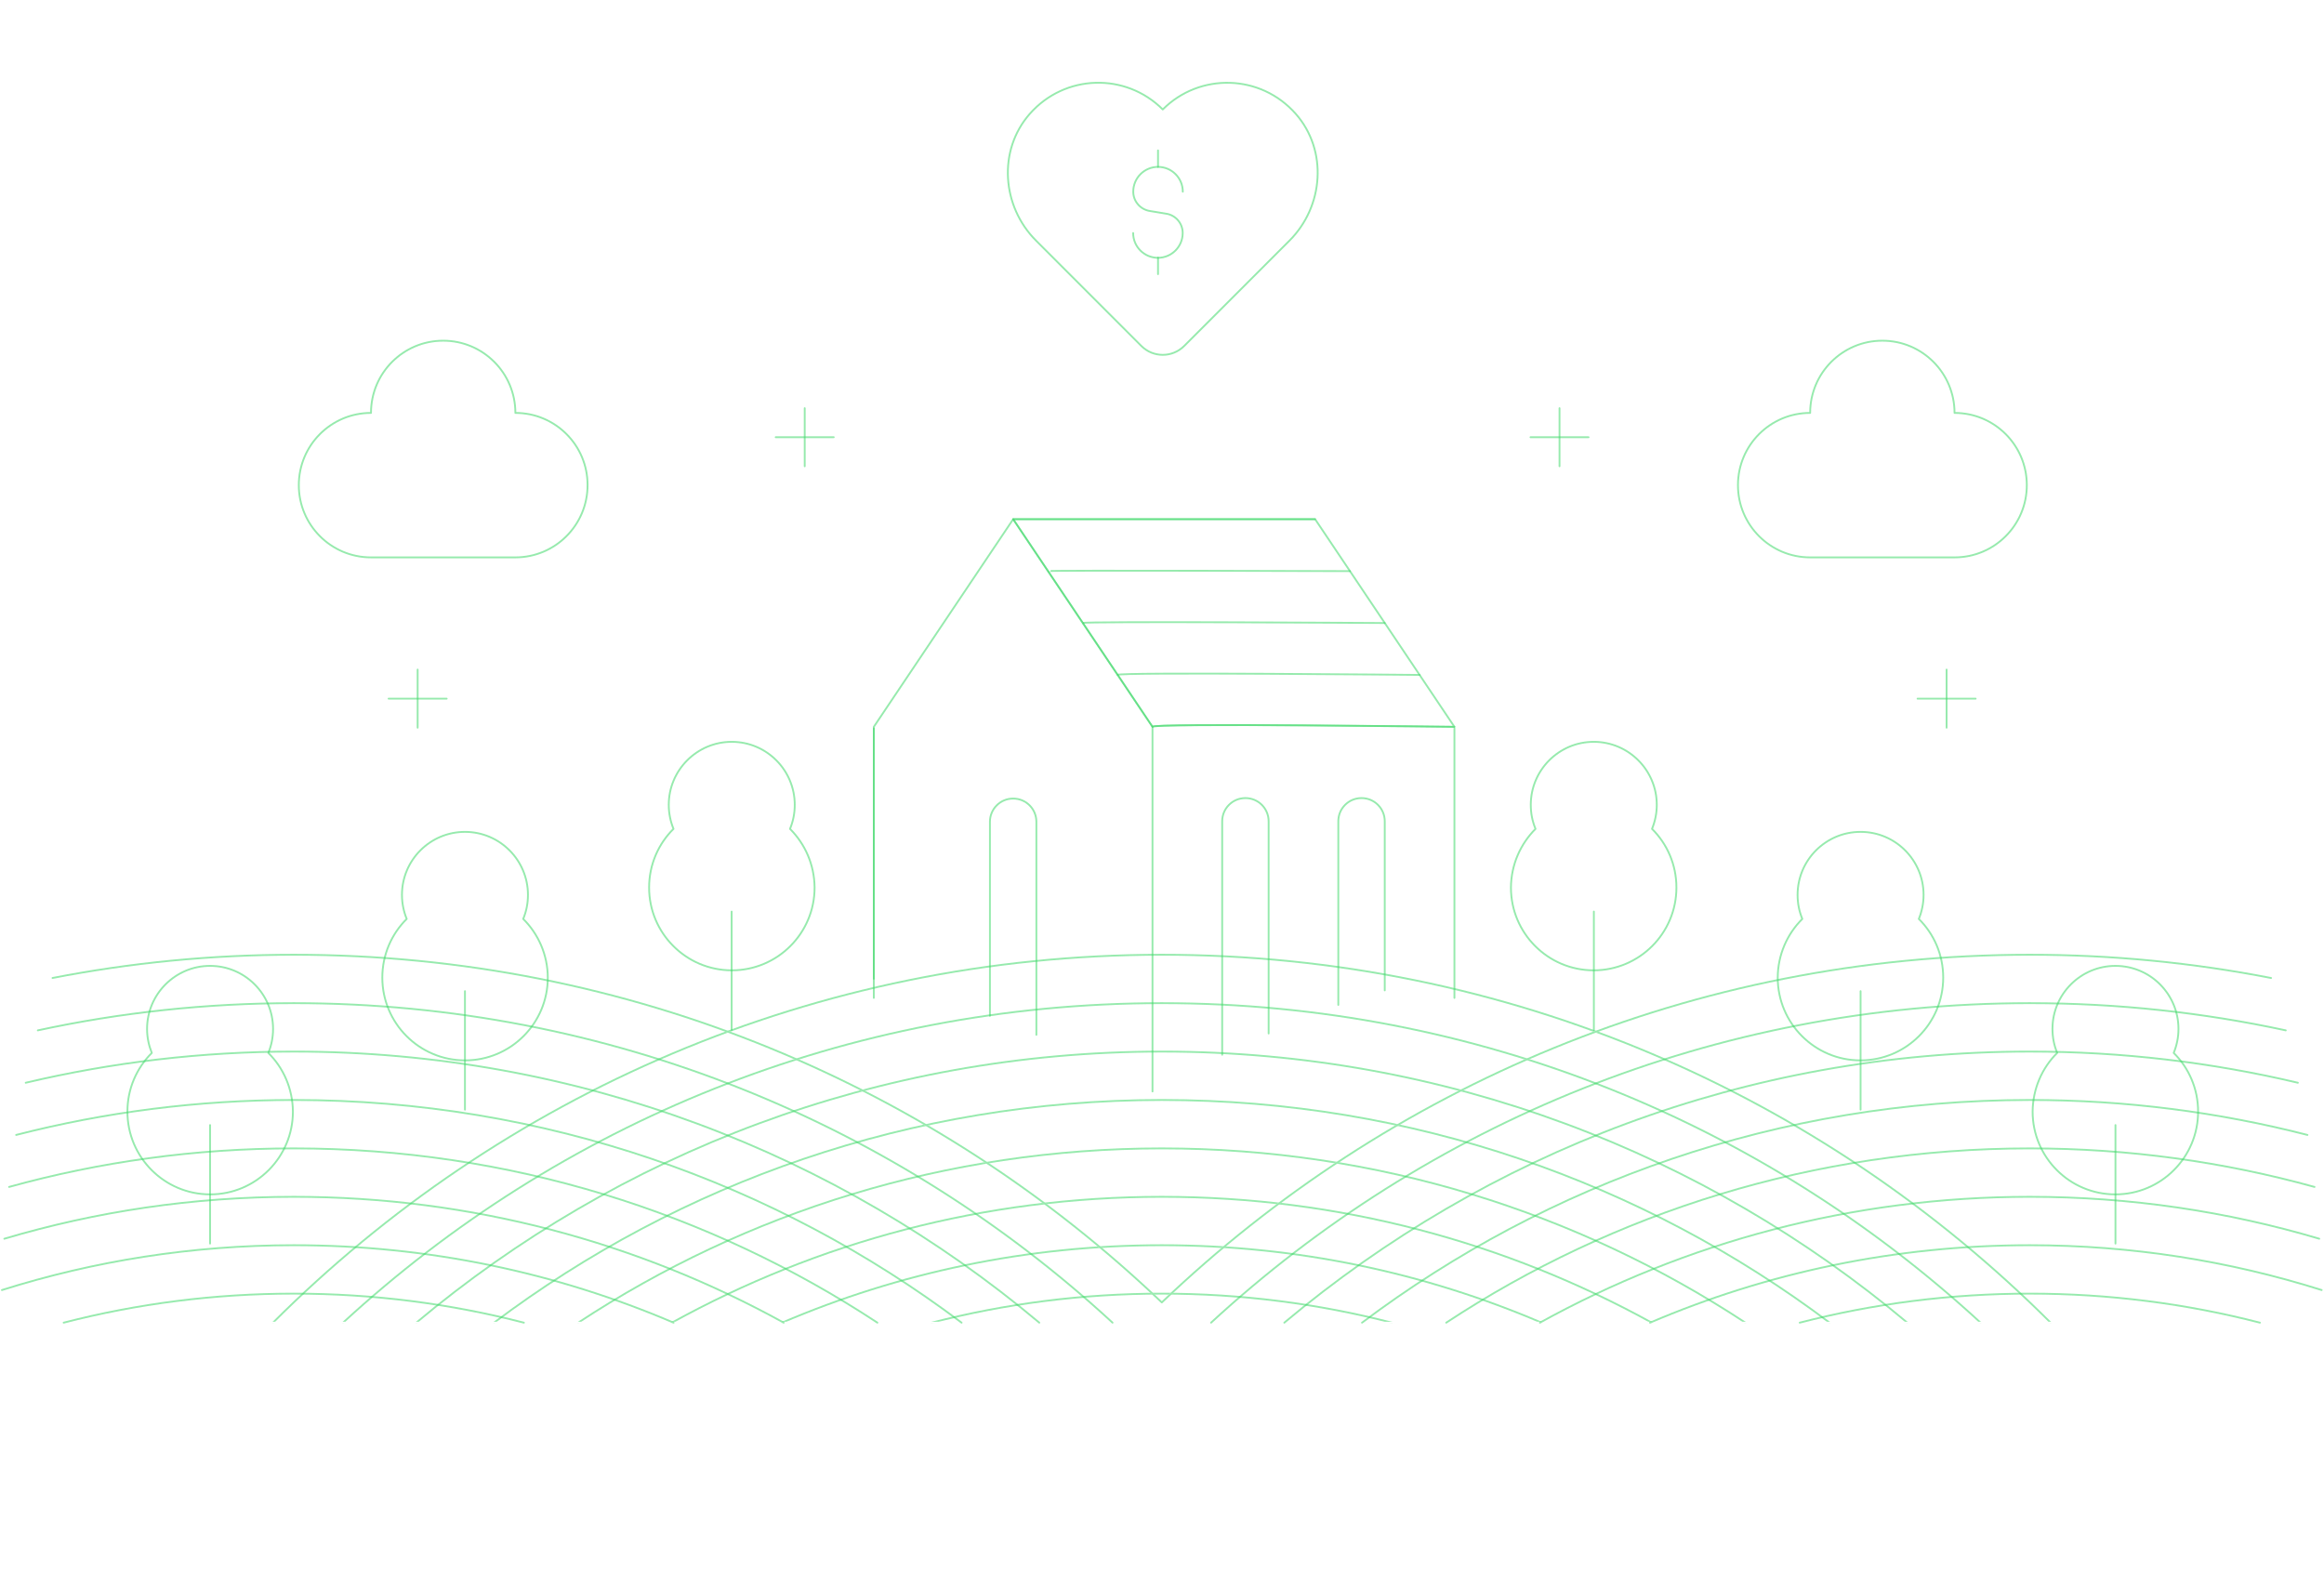 <svg width="1521" height="1028" viewBox="0 0 1521 1028" fill="none" xmlns="http://www.w3.org/2000/svg">
<g filter="url(#filter0_d)">
<rect x="33" width="1440" height="1020" fill="white"/>
</g>
<path d="M951.887 476.706V653.128" stroke="#3DD969" stroke-opacity="0.54" stroke-width="1.2" stroke-miterlimit="10" stroke-linecap="round" stroke-linejoin="round"/>
<path d="M571.886 640.581V476.706" stroke="#3DD969" stroke-opacity="0.54" stroke-width="1.2" stroke-miterlimit="10" stroke-linecap="round" stroke-linejoin="round"/>
<path d="M754.286 714.345V475.693L663.086 339.828L571.886 475.693V653.13" stroke="#3DD969" stroke-opacity="0.54" stroke-width="1.2" stroke-miterlimit="10" stroke-linecap="round" stroke-linejoin="round"/>
<path d="M678.286 677.273V537.858C678.286 529.43 671.51 522.65 663.086 522.65C654.663 522.65 647.886 529.43 647.886 537.858V664.852" stroke="#3DD969" stroke-opacity="0.54" stroke-width="1.2" stroke-miterlimit="10" stroke-linecap="round" stroke-linejoin="round"/>
<path d="M830.287 676.385V537.541C830.287 529.113 823.51 522.332 815.087 522.332C806.663 522.332 799.887 529.113 799.887 537.541V690.326" stroke="#3DD969" stroke-opacity="0.54" stroke-width="1.2" stroke-miterlimit="10" stroke-linecap="round" stroke-linejoin="round"/>
<path d="M906.287 648.185V537.541C906.287 529.113 899.51 522.332 891.087 522.332C882.663 522.332 875.887 529.113 875.887 537.541V657.691" stroke="#3DD969" stroke-opacity="0.54" stroke-width="1.2" stroke-miterlimit="10" stroke-linecap="round" stroke-linejoin="round"/>
<path d="M754.287 475.692L663.086 339.763H860.687L951.887 475.692C951.887 475.692 751.69 473.157 754.287 475.692Z" stroke="#3DD969" stroke-opacity="0.54" stroke-width="1.2" stroke-miterlimit="10" stroke-linecap="round" stroke-linejoin="round"/>
<path d="M951.887 475.692C951.887 475.692 751.69 473.094 754.286 475.692" stroke="#3DD969" stroke-opacity="0.54" stroke-width="1.2" stroke-miterlimit="10" stroke-linecap="round" stroke-linejoin="round"/>
<path d="M929.086 441.725C929.086 441.725 729.523 439.761 731.486 441.725" stroke="#3DD969" stroke-opacity="0.54" stroke-width="1.2" stroke-miterlimit="10" stroke-linecap="round" stroke-linejoin="round"/>
<path d="M906.286 407.759C906.286 407.759 707.42 406.492 708.686 407.759" stroke="#3DD969" stroke-opacity="0.54" stroke-width="1.2" stroke-miterlimit="10" stroke-linecap="round" stroke-linejoin="round"/>
<path d="M883.486 373.793C883.486 373.793 685.253 373.159 685.886 373.793" stroke="#3DD969" stroke-opacity="0.54" stroke-width="1.2" stroke-miterlimit="10" stroke-linecap="round" stroke-linejoin="round"/>
<path d="M663.086 339.826H860.686" stroke="#3DD969" stroke-opacity="0.54" stroke-width="1.2" stroke-miterlimit="10" stroke-linecap="round" stroke-linejoin="round"/>
<path d="M1020.67 267.142V305.164" stroke="#3DD969" stroke-opacity="0.54" stroke-width="1.2" stroke-miterlimit="10" stroke-linecap="round" stroke-linejoin="round"/>
<path d="M1001.67 286.152H1039.67" stroke="#3DD969" stroke-opacity="0.54" stroke-width="1.2" stroke-miterlimit="10" stroke-linecap="round" stroke-linejoin="round"/>
<path d="M1274 438.241V476.263" stroke="#3DD969" stroke-opacity="0.54" stroke-width="1.2" stroke-miterlimit="10" stroke-linecap="round" stroke-linejoin="round"/>
<path d="M1255 457.252H1293" stroke="#3DD969" stroke-opacity="0.54" stroke-width="1.2" stroke-miterlimit="10" stroke-linecap="round" stroke-linejoin="round"/>
<path d="M526.667 267.142V305.164" stroke="#3DD969" stroke-opacity="0.54" stroke-width="1.2" stroke-miterlimit="10" stroke-linecap="round" stroke-linejoin="round"/>
<path d="M507.667 286.152H545.667" stroke="#3DD969" stroke-opacity="0.54" stroke-width="1.2" stroke-miterlimit="10" stroke-linecap="round" stroke-linejoin="round"/>
<path d="M273.333 438.241V476.263" stroke="#3DD969" stroke-opacity="0.54" stroke-width="1.2" stroke-miterlimit="10" stroke-linecap="round" stroke-linejoin="round"/>
<path d="M254.333 457.252H292.333" stroke="#3DD969" stroke-opacity="0.54" stroke-width="1.2" stroke-miterlimit="10" stroke-linecap="round" stroke-linejoin="round"/>
<path d="M1342.08 865.672C1193.12 716.879 987.48 624.866 760.367 624.866C533.253 624.866 327.61 716.879 178.65 865.672" stroke="#3DD969" stroke-opacity="0.54" stroke-width="1.2" stroke-miterlimit="10" stroke-linecap="round" stroke-linejoin="round"/>
<path d="M1296.23 865.671C1155.25 735.826 967.087 656.55 760.367 656.55C553.647 656.55 365.484 735.826 224.504 865.671" stroke="#3DD969" stroke-opacity="0.54" stroke-width="1.2" stroke-miterlimit="10" stroke-linecap="round" stroke-linejoin="round"/>
<path d="M1248.29 865.672C1116.3 754.965 946.124 688.236 760.367 688.236C574.61 688.236 404.497 754.965 272.447 865.672" stroke="#3DD969" stroke-opacity="0.54" stroke-width="1.2" stroke-miterlimit="10" stroke-linecap="round" stroke-linejoin="round"/>
<path d="M1197.43 865.672C1075.7 774.165 924.4 719.921 760.367 719.921C596.333 719.921 445.03 774.165 323.303 865.672" stroke="#3DD969" stroke-opacity="0.54" stroke-width="1.2" stroke-miterlimit="10" stroke-linecap="round" stroke-linejoin="round"/>
<path d="M1142.33 865.672C1032.64 793.557 901.41 751.606 760.367 751.606C619.323 751.606 488.097 793.557 378.403 865.672" stroke="#3DD969" stroke-opacity="0.54" stroke-width="1.2" stroke-miterlimit="10" stroke-linecap="round" stroke-linejoin="round"/>
<path d="M1081.02 865.672C985.897 813.202 876.647 783.291 760.367 783.291C644.087 783.291 534.773 813.202 439.71 865.672" stroke="#3DD969" stroke-opacity="0.54" stroke-width="1.2" stroke-miterlimit="10" stroke-linecap="round" stroke-linejoin="round"/>
<path d="M1008.95 865.672C932.634 833.036 848.59 814.976 760.367 814.976C672.144 814.976 588.1 833.036 511.784 865.672" stroke="#3DD969" stroke-opacity="0.54" stroke-width="1.2" stroke-miterlimit="10" stroke-linecap="round" stroke-linejoin="round"/>
<path d="M910.973 865.671C862.84 853.251 812.363 846.661 760.367 846.661C708.37 846.661 657.893 853.251 609.76 865.671" stroke="#3DD969" stroke-opacity="0.54" stroke-width="1.2" stroke-miterlimit="10" stroke-linecap="round" stroke-linejoin="round"/>
<path d="M1486.36 640.074C1508.08 710.732 1519.73 785.826 1519.73 863.644C1519.73 864.341 1519.73 865.038 1519.73 865.672H746.75C895.71 716.879 1101.35 624.866 1328.47 624.866C1382.49 624.866 1435.25 630.125 1486.36 640.074Z" stroke="white" stroke-width="1.2" stroke-miterlimit="10" stroke-linecap="round"/>
<path d="M1495.98 674.357C1441.96 662.697 1385.91 656.55 1328.47 656.55C1121.75 656.55 933.583 735.826 792.603 865.671" stroke="#3DD969" stroke-opacity="0.54" stroke-width="1.2" stroke-miterlimit="10" stroke-linecap="round" stroke-linejoin="round"/>
<path d="M840.547 865.671C972.533 754.964 1142.71 688.235 1328.47 688.235C1388.89 688.235 1447.6 695.332 1503.9 708.64" stroke="#3DD969" stroke-opacity="0.54" stroke-width="1.2" stroke-miterlimit="10" stroke-linecap="round" stroke-linejoin="round"/>
<path d="M1510.17 742.797C1452.09 727.905 1391.23 719.921 1328.47 719.921C1164.5 719.921 1013.13 774.165 891.404 865.672" stroke="#3DD969" stroke-opacity="0.54" stroke-width="1.2" stroke-miterlimit="10" stroke-linecap="round" stroke-linejoin="round"/>
<path d="M946.503 865.672C1056.2 793.557 1187.42 751.606 1328.47 751.606C1393 751.606 1455.45 760.414 1514.79 776.827" stroke="#3DD969" stroke-opacity="0.54" stroke-width="1.2" stroke-miterlimit="10" stroke-linecap="round" stroke-linejoin="round"/>
<path d="M1517.9 810.729C1457.86 792.922 1394.33 783.29 1328.47 783.29C1212.19 783.29 1102.87 813.201 1007.81 865.671" stroke="#3DD969" stroke-opacity="0.54" stroke-width="1.2" stroke-miterlimit="10" stroke-linecap="round" stroke-linejoin="round"/>
<path d="M1079.88 865.672C1156.2 833.036 1240.24 814.976 1328.47 814.976C1395.03 814.976 1459.19 825.305 1519.48 844.316" stroke="#3DD969" stroke-opacity="0.54" stroke-width="1.2" stroke-miterlimit="10" stroke-linecap="round" stroke-linejoin="round"/>
<path d="M1479.07 865.671C1430.94 853.251 1380.46 846.661 1328.47 846.661C1276.47 846.661 1225.99 853.251 1177.86 865.671" stroke="#3DD969" stroke-opacity="0.54" stroke-width="1.2" stroke-miterlimit="10" stroke-linecap="round" stroke-linejoin="round"/>
<path d="M34.377 640.075C12.653 710.732 1 785.826 1 863.644C1 864.341 1 865.038 1 865.672H773.92C624.96 716.879 419.317 624.866 192.203 624.866C138.243 624.866 85.487 630.126 34.377 640.075Z" stroke="white" stroke-width="1.2" stroke-miterlimit="10" stroke-linecap="round"/>
<path d="M24.75 674.357C78.773 662.697 134.823 656.55 192.267 656.55C398.987 656.55 587.15 735.826 728.13 865.671" stroke="#3DD969" stroke-opacity="0.54" stroke-width="1.2" stroke-miterlimit="10" stroke-linecap="round" stroke-linejoin="round"/>
<path d="M680.187 865.672C548.2 754.965 378.024 688.236 192.267 688.236C131.847 688.236 73.137 695.333 16.834 708.641" stroke="#3DD969" stroke-opacity="0.54" stroke-width="1.2" stroke-miterlimit="10" stroke-linecap="round" stroke-linejoin="round"/>
<path d="M10.563 742.797C68.64 727.905 129.504 719.921 192.267 719.921C356.237 719.921 507.604 774.165 629.33 865.672" stroke="#3DD969" stroke-opacity="0.54" stroke-width="1.2" stroke-miterlimit="10" stroke-linecap="round" stroke-linejoin="round"/>
<path d="M574.23 865.672C464.536 793.557 333.31 751.606 192.266 751.606C127.73 751.606 65.283 760.414 5.94 776.827" stroke="#3DD969" stroke-opacity="0.54" stroke-width="1.2" stroke-miterlimit="10" stroke-linecap="round" stroke-linejoin="round"/>
<path d="M2.837 810.73C62.877 792.923 126.4 783.291 192.267 783.291C308.547 783.291 417.86 813.202 512.923 865.672" stroke="#3DD969" stroke-opacity="0.54" stroke-width="1.2" stroke-miterlimit="10" stroke-linecap="round" stroke-linejoin="round"/>
<path d="M440.85 865.672C364.533 833.036 280.49 814.976 192.267 814.976C125.703 814.976 61.547 825.305 1.253 844.316" stroke="#3DD969" stroke-opacity="0.54" stroke-width="1.2" stroke-miterlimit="10" stroke-linecap="round" stroke-linejoin="round"/>
<path d="M41.66 865.671C89.793 853.251 140.27 846.661 192.266 846.661C244.263 846.661 294.74 853.251 342.873 865.671" stroke="#3DD969" stroke-opacity="0.54" stroke-width="1.2" stroke-miterlimit="10" stroke-linecap="round" stroke-linejoin="round"/>
<path d="M1486.36 640.074C1435.25 630.125 1382.49 624.866 1328.47 624.866C1108.19 624.866 908.123 711.429 760.367 852.428C612.61 711.429 412.54 624.866 192.267 624.866C138.243 624.866 85.487 630.125 34.377 640.074" stroke="#3DD969" stroke-opacity="0.54" stroke-width="1.2" stroke-miterlimit="10" stroke-linecap="round" stroke-linejoin="round"/>
<path d="M517.04 542.485C519.067 537.605 520.143 532.346 520.143 526.769C520.143 503.956 501.65 485.515 478.913 485.515C456.177 485.515 437.683 504.019 437.683 526.769C437.683 532.346 438.823 537.669 440.787 542.485C430.907 552.307 424.827 565.868 424.827 580.887C424.827 610.798 449.083 635.068 478.977 635.068C508.87 635.068 533.127 610.798 533.127 580.887C533 565.868 526.857 552.307 517.04 542.485Z" stroke="#3DD969" stroke-opacity="0.54" stroke-width="1.2" stroke-miterlimit="10" stroke-linecap="round" stroke-linejoin="round"/>
<path d="M478.85 596.603V674.104" stroke="#3DD969" stroke-opacity="0.54" stroke-width="1.2" stroke-miterlimit="10" stroke-linecap="round" stroke-linejoin="round"/>
<path d="M342.43 601.419C344.457 596.54 345.533 591.28 345.533 585.703C345.533 562.89 327.04 544.449 304.303 544.449C281.503 544.449 263.073 562.953 263.073 585.703C263.073 591.28 264.213 596.603 266.177 601.419C256.297 611.241 250.217 624.803 250.217 639.821C250.217 669.732 274.473 694.003 304.367 694.003C334.26 694.003 358.517 669.732 358.517 639.821C358.453 624.866 352.31 611.241 342.43 601.419Z" stroke="#3DD969" stroke-opacity="0.54" stroke-width="1.2" stroke-miterlimit="10" stroke-linecap="round" stroke-linejoin="round"/>
<path d="M304.303 648.693V726.258" stroke="#3DD969" stroke-opacity="0.54" stroke-width="1.2" stroke-miterlimit="10" stroke-linecap="round" stroke-linejoin="round"/>
<path d="M175.61 689.123C177.637 684.244 178.713 678.984 178.713 673.407C178.713 650.594 160.22 632.153 137.483 632.153C114.747 632.153 96.253 650.657 96.253 673.407C96.253 678.984 97.393 684.307 99.357 689.123C89.477 698.945 83.397 712.507 83.397 727.525C83.397 757.436 107.653 781.707 137.547 781.707C167.44 781.707 191.697 757.436 191.697 727.525C191.57 712.507 185.49 698.882 175.61 689.123Z" stroke="#3DD969" stroke-opacity="0.54" stroke-width="1.2" stroke-miterlimit="10" stroke-linecap="round" stroke-linejoin="round"/>
<path d="M137.483 736.333V813.898" stroke="#3DD969" stroke-opacity="0.54" stroke-width="1.2" stroke-miterlimit="10" stroke-linecap="round" stroke-linejoin="round"/>
<path d="M1004.96 542.485C1002.93 537.605 1001.86 532.345 1001.86 526.769C1001.86 503.956 1020.35 485.515 1043.09 485.515C1065.82 485.515 1084.32 504.019 1084.32 526.769C1084.32 532.345 1083.18 537.668 1081.21 542.485C1091.09 552.307 1097.17 565.868 1097.17 580.887C1097.17 610.798 1072.92 635.068 1043.02 635.068C1013.13 635.068 988.874 610.798 988.874 580.887C989 565.868 995.144 552.307 1004.96 542.485Z" stroke="#3DD969" stroke-opacity="0.54" stroke-width="1.2" stroke-miterlimit="10" stroke-linecap="round" stroke-linejoin="round"/>
<path d="M1043.15 596.603V674.104" stroke="#3DD969" stroke-opacity="0.54" stroke-width="1.2" stroke-miterlimit="10" stroke-linecap="round" stroke-linejoin="round"/>
<path d="M1179.57 601.419C1177.54 596.54 1176.47 591.28 1176.47 585.703C1176.47 562.89 1194.96 544.449 1217.7 544.449C1240.5 544.449 1258.93 562.953 1258.93 585.703C1258.93 591.28 1257.79 596.603 1255.82 601.419C1265.7 611.241 1271.78 624.803 1271.78 639.821C1271.78 669.732 1247.53 694.003 1217.63 694.003C1187.74 694.003 1163.48 669.732 1163.48 639.821C1163.55 624.866 1169.69 611.241 1179.57 601.419Z" stroke="#3DD969" stroke-opacity="0.54" stroke-width="1.2" stroke-miterlimit="10" stroke-linecap="round" stroke-linejoin="round"/>
<path d="M1217.7 648.693V726.258" stroke="#3DD969" stroke-opacity="0.54" stroke-width="1.2" stroke-miterlimit="10" stroke-linecap="round" stroke-linejoin="round"/>
<path d="M1346.39 689.123C1344.36 684.244 1343.29 678.984 1343.29 673.407C1343.29 650.594 1361.78 632.153 1384.52 632.153C1407.32 632.153 1425.75 650.657 1425.75 673.407C1425.75 678.984 1424.61 684.307 1422.64 689.123C1432.52 698.945 1438.6 712.507 1438.6 727.525C1438.6 757.436 1414.35 781.707 1384.45 781.707C1354.56 781.707 1330.3 757.436 1330.3 727.525C1330.43 712.507 1336.51 698.882 1346.39 689.123Z" stroke="#3DD969" stroke-opacity="0.54" stroke-width="1.2" stroke-miterlimit="10" stroke-linecap="round" stroke-linejoin="round"/>
<path d="M1384.52 736.333V813.898" stroke="#3DD969" stroke-opacity="0.54" stroke-width="1.2" stroke-miterlimit="10" stroke-linecap="round" stroke-linejoin="round"/>
<path d="M848.083 74.56C825.093 48.388 785.193 47.438 761 71.645C736.743 47.374 696.907 48.388 673.917 74.56C652.953 98.45 655.613 135.078 678.097 157.511L746.94 226.395C754.73 234.189 767.27 234.189 775.06 226.395L843.903 157.511C866.387 135.015 869.047 98.45 848.083 74.56Z" stroke="#3DD969" stroke-opacity="0.54" stroke-width="1.2" stroke-miterlimit="10" stroke-linecap="round" stroke-linejoin="round"/>
<path d="M757.897 168.665V179.438" stroke="#3DD969" stroke-opacity="0.54" stroke-width="1.2" stroke-miterlimit="10" stroke-linecap="round" stroke-linejoin="round"/>
<path d="M757.897 98.45V109.223" stroke="#3DD969" stroke-opacity="0.54" stroke-width="1.2" stroke-miterlimit="10" stroke-linecap="round" stroke-linejoin="round"/>
<path d="M774.11 125.446C774.11 116.511 766.89 109.223 757.896 109.223C748.966 109.223 741.683 116.447 741.683 125.446C741.683 131.656 746.18 136.979 752.323 138.056L763.406 139.894C769.55 140.908 774.047 146.231 774.047 152.505C774.047 161.44 766.826 168.728 757.833 168.728C748.903 168.728 741.62 161.503 741.62 152.505" stroke="#3DD969" stroke-opacity="0.54" stroke-width="1.2" stroke-miterlimit="10" stroke-linecap="round" stroke-linejoin="round"/>
<path d="M1279.19 270.247C1279.19 244.138 1258.04 222.973 1231.95 222.973C1205.85 222.973 1184.7 244.138 1184.7 270.247C1158.61 270.247 1137.45 291.412 1137.45 317.521C1137.45 343.629 1158.61 364.795 1184.7 364.795H1279.26C1305.35 364.795 1326.5 343.629 1326.5 317.521C1326.5 291.412 1305.35 270.247 1279.19 270.247Z" stroke="#3DD969" stroke-opacity="0.54" stroke-width="1.2" stroke-miterlimit="10" stroke-linecap="round" stroke-linejoin="round"/>
<path d="M337.3 270.247C337.3 244.138 316.147 222.973 290.053 222.973C263.96 222.973 242.807 244.138 242.807 270.247C216.713 270.247 195.56 291.412 195.56 317.521C195.56 343.629 216.713 364.795 242.807 364.795H337.3C363.393 364.795 384.547 343.629 384.547 317.521C384.61 291.412 363.457 270.247 337.3 270.247Z" stroke="#3DD969" stroke-opacity="0.54" stroke-width="1.2" stroke-miterlimit="10" stroke-linecap="round" stroke-linejoin="round"/>
<defs>
<filter id="filter0_d" x="29" y="0" width="1448" height="1028" filterUnits="userSpaceOnUse" color-interpolation-filters="sRGB">
<feFlood flood-opacity="0" result="BackgroundImageFix"/>
<feColorMatrix in="SourceAlpha" type="matrix" values="0 0 0 0 0 0 0 0 0 0 0 0 0 0 0 0 0 0 127 0"/>
<feOffset dy="4"/>
<feGaussianBlur stdDeviation="2"/>
<feColorMatrix type="matrix" values="0 0 0 0 0 0 0 0 0 0 0 0 0 0 0 0 0 0 0.25 0"/>
<feBlend mode="normal" in2="BackgroundImageFix" result="effect1_dropShadow"/>
<feBlend mode="normal" in="SourceGraphic" in2="effect1_dropShadow" result="shape"/>
</filter>
</defs>
</svg>
